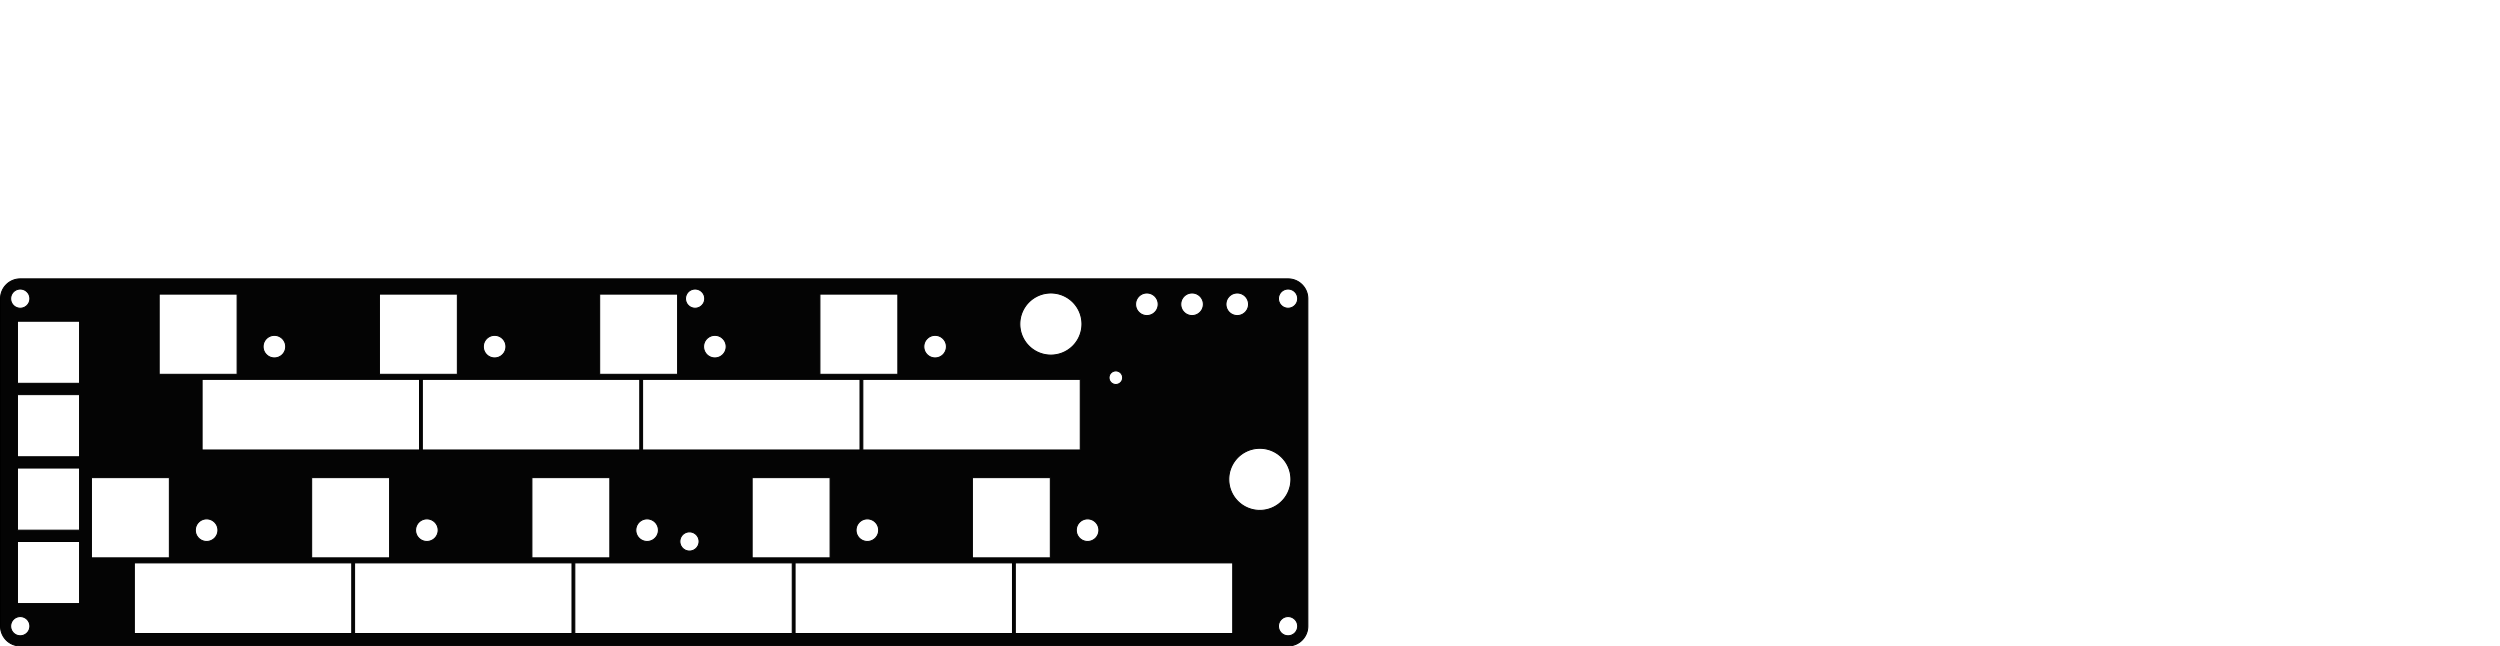 <?xml version="1.0" encoding="UTF-8" standalone="no"?>
<svg
   xmlns:dc="http://purl.org/dc/elements/1.1/"
   xmlns:cc="http://creativecommons.org/ns#"
   xmlns:rdf="http://www.w3.org/1999/02/22-rdf-syntax-ns#"
   xmlns:svg="http://www.w3.org/2000/svg"
   xmlns="http://www.w3.org/2000/svg"
   id="svg5861"
   viewBox="0 0 174290 45070"
   height="11.448cm"
   width="44.27cm"
   version="1.1">
  <defs
     id="defs5865" />
  <title
     id="title5155">SVG Picture created as EncoderBoard-Eco2_User.svg date 2020/06/12 06:57:51 </title>
  <desc
     id="desc5157">Picture generated by PCBNEW </desc>
  <path
     id="path5369"
     transform="scale(104.167)"
     d="M 13.566 186.635 C 10.06 186.636 6.696 188.031 4.215 190.512 C 1.734 192.993 0.34 196.356 0.338 199.863 L 0.338 419.072 C 0.34 422.585 1.734 425.951 4.215 428.432 C 6.696 430.913 10.06 432.307 13.566 432.303 L 862.072 432.303 C 865.582 432.307 868.945 430.913 871.426 428.432 C 873.907 425.951 875.302 422.585 875.301 419.072 L 875.301 199.863 C 875.302 196.356 873.907 192.993 871.426 190.512 C 868.945 188.031 865.582 186.636 862.072 186.635 L 13.566 186.635 z M 13.568 193.439 A 6.425 6.425 0 0 1 19.994 199.865 A 6.425 6.425 0 0 1 13.568 206.291 A 6.425 6.425 0 0 1 7.143 199.865 A 6.425 6.425 0 0 1 13.568 193.439 z M 465.223 193.439 A 6.425 6.425 0 0 1 471.646 199.865 A 6.425 6.425 0 0 1 465.223 206.291 A 6.425 6.425 0 0 1 458.797 199.865 A 6.425 6.425 0 0 1 465.223 193.439 z M 862.072 193.439 A 6.425 6.425 0 0 1 868.498 199.865 A 6.425 6.425 0 0 1 862.072 206.291 A 6.425 6.425 0 0 1 855.646 199.865 A 6.425 6.425 0 0 1 862.072 193.439 z M 703.332 196.086 A 20.787 20.787 0 0 1 724.119 216.873 A 20.787 20.787 0 0 1 703.332 237.66 A 20.787 20.787 0 0 1 682.545 216.873 A 20.787 20.787 0 0 1 703.332 196.086 z M 767.584 196.086 A 7.559 7.559 0 0 1 775.143 203.645 A 7.559 7.559 0 0 1 767.584 211.203 A 7.559 7.559 0 0 1 760.025 203.645 A 7.559 7.559 0 0 1 767.584 196.086 z M 797.82 196.086 A 7.559 7.559 0 0 1 805.379 203.645 A 7.559 7.559 0 0 1 797.82 211.203 A 7.559 7.559 0 0 1 790.262 203.645 A 7.559 7.559 0 0 1 797.82 196.086 z M 828.057 196.086 A 7.559 7.559 0 0 1 835.615 203.645 A 7.559 7.559 0 0 1 828.057 211.203 A 7.559 7.559 0 0 1 820.498 203.645 A 7.559 7.559 0 0 1 828.057 196.086 z M 106.541 196.838 L 158.697 196.838 L 158.697 250.502 L 106.541 250.502 L 106.541 196.838 z M 253.939 196.838 L 306.096 196.838 L 306.096 250.502 L 253.939 250.502 L 253.939 196.838 z M 401.348 196.838 L 453.504 196.838 L 453.504 250.502 L 401.348 250.502 L 401.348 196.838 z M 548.746 196.838 L 600.902 196.838 L 600.902 250.502 L 548.746 250.502 L 548.746 196.838 z M 11.674 214.982 L 53.252 214.982 L 53.252 256.551 L 11.674 256.551 L 11.674 214.982 z M 183.646 224.432 A 7.559 7.559 0 0 1 191.207 231.99 A 7.559 7.559 0 0 1 183.646 239.549 A 7.559 7.559 0 0 1 176.088 231.99 A 7.559 7.559 0 0 1 183.646 224.432 z M 331.049 224.432 A 7.559 7.559 0 0 1 338.607 231.99 A 7.559 7.559 0 0 1 331.049 239.549 A 7.559 7.559 0 0 1 323.49 231.99 A 7.559 7.559 0 0 1 331.049 224.432 z M 478.451 224.432 A 7.559 7.559 0 0 1 486.01 231.99 A 7.559 7.559 0 0 1 478.451 239.549 A 7.559 7.559 0 0 1 470.891 231.99 A 7.559 7.559 0 0 1 478.451 224.432 z M 625.852 224.432 A 7.559 7.559 0 0 1 633.41 231.99 A 7.559 7.559 0 0 1 625.852 239.549 A 7.559 7.559 0 0 1 618.293 231.99 A 7.559 7.559 0 0 1 625.852 224.432 z M 746.797 248.227 A 4.551 4.551 0 0 1 751.348 252.779 A 4.551 4.551 0 0 1 746.797 257.33 A 4.551 4.551 0 0 1 742.246 252.779 A 4.551 4.551 0 0 1 746.797 248.227 z M 135.264 253.91 L 280.781 253.91 L 280.781 301.152 L 135.264 301.152 L 135.264 253.91 z M 282.662 253.91 L 428.18 253.91 L 428.18 301.152 L 282.662 301.152 L 282.662 253.91 z M 430.07 253.91 L 575.578 253.91 L 575.578 301.152 L 430.07 301.152 L 430.07 253.91 z M 577.469 253.91 L 722.986 253.91 L 722.986 301.152 L 577.469 301.152 L 577.469 253.91 z M 11.674 264.115 L 53.252 264.115 L 53.252 305.684 L 11.674 305.684 L 11.674 264.115 z M 843.174 300.023 A 20.787 20.787 0 0 1 863.963 320.811 A 20.787 20.787 0 0 1 843.174 341.598 A 20.787 20.787 0 0 1 822.387 320.811 A 20.787 20.787 0 0 1 843.174 300.023 z M 11.674 313.248 L 53.252 313.248 L 53.252 354.826 L 11.674 354.826 L 11.674 313.248 z M 61.189 319.67 L 113.348 319.67 L 113.348 373.344 L 61.189 373.344 L 61.189 319.67 z M 208.588 319.67 L 260.746 319.67 L 260.746 373.344 L 208.588 373.344 L 208.588 319.67 z M 355.986 319.67 L 408.145 319.67 L 408.145 373.344 L 355.986 373.344 L 355.986 319.67 z M 503.395 319.67 L 555.553 319.67 L 555.553 373.344 L 503.395 373.344 L 503.395 319.67 z M 650.793 319.67 L 702.951 319.67 L 702.951 373.344 L 650.793 373.344 L 650.793 319.67 z M 138.293 347.266 A 7.559 7.559 0 0 1 145.852 354.826 A 7.559 7.559 0 0 1 138.293 362.385 A 7.559 7.559 0 0 1 130.734 354.826 A 7.559 7.559 0 0 1 138.293 347.266 z M 285.693 347.266 A 7.559 7.559 0 0 1 293.254 354.826 A 7.559 7.559 0 0 1 285.693 362.385 A 7.559 7.559 0 0 1 278.135 354.826 A 7.559 7.559 0 0 1 285.693 347.266 z M 433.096 347.266 A 7.559 7.559 0 0 1 440.656 354.826 A 7.559 7.559 0 0 1 433.096 362.385 A 7.559 7.559 0 0 1 425.537 354.826 A 7.559 7.559 0 0 1 433.096 347.266 z M 580.498 347.266 A 7.559 7.559 0 0 1 588.057 354.826 A 7.559 7.559 0 0 1 580.498 362.385 A 7.559 7.559 0 0 1 572.939 354.826 A 7.559 7.559 0 0 1 580.498 347.266 z M 727.898 347.266 A 7.559 7.559 0 0 1 735.457 354.826 A 7.559 7.559 0 0 1 727.898 362.385 A 7.559 7.559 0 0 1 720.34 354.826 A 7.559 7.559 0 0 1 727.898 347.266 z M 461.441 355.959 A 6.425 6.425 0 0 1 467.867 362.385 A 6.425 6.425 0 0 1 461.441 368.811 A 6.425 6.425 0 0 1 455.018 362.385 A 6.425 6.425 0 0 1 461.441 355.959 z M 11.674 362.381 L 53.252 362.381 L 53.252 403.959 L 11.674 403.959 L 11.674 362.381 z M 89.914 376.742 L 235.42 376.742 L 235.42 423.984 L 89.914 423.984 L 89.914 376.742 z M 237.312 376.742 L 382.818 376.742 L 382.818 423.984 L 237.312 423.984 L 237.312 376.742 z M 384.711 376.742 L 530.227 376.742 L 530.227 423.984 L 384.711 423.984 L 384.711 376.742 z M 532.119 376.742 L 677.625 376.742 L 677.625 423.984 L 532.119 423.984 L 532.119 376.742 z M 679.518 376.742 L 825.023 376.742 L 825.023 423.984 L 679.518 423.984 L 679.518 376.742 z M 13.568 412.652 A 6.425 6.425 0 0 1 19.994 419.078 A 6.425 6.425 0 0 1 13.568 425.502 A 6.425 6.425 0 0 1 7.143 419.078 A 6.425 6.425 0 0 1 13.568 412.652 z M 862.072 412.652 A 6.425 6.425 0 0 1 868.498 419.078 A 6.425 6.425 0 0 1 862.072 425.502 A 6.425 6.425 0 0 1 855.646 419.078 A 6.425 6.425 0 0 1 862.072 412.652 z "
     style="fill:#000000;fill-opacity:0.982;stroke:#000000;stroke-width:0.68;stroke-linecap:round;stroke-linejoin:round;stroke-opacity:1" />
  <g
     id="g5159"
     transform="translate(0 0) scale(1 1)"
     style="fill:#000000; fill-opacity:1;stroke:#000000; stroke-opacity:1; stroke-linecap:round; stroke-linejoin:round;" />
  <g
     id="g5161"
     style="fill:#000000; fill-opacity:0.0;  stroke:#000000; stroke-width:-0; stroke-opacity:1;  stroke-linecap:round; stroke-linejoin:round;" />
  <g
     id="g5397"
     style="fill:#000000;fill-opacity:0;stroke:#000000;stroke-width:70.866;stroke-linecap:round;stroke-linejoin:round;stroke-opacity:1" />
  <g
     id="g5399"
     style="fill:#000000;fill-opacity:0;stroke:#000000;stroke-width:70.866;stroke-linecap:round;stroke-linejoin:round;stroke-opacity:1" />
  <g
     id="g5401"
     style="fill:#000000;fill-opacity:0;stroke:#000000;stroke-width:70.866;stroke-linecap:round;stroke-linejoin:round;stroke-opacity:1" />
  <g
     id="g5403"
     style="fill:#000000;fill-opacity:0;stroke:#000000;stroke-width:70.866;stroke-linecap:round;stroke-linejoin:round;stroke-opacity:1" />
  <g
     id="g5405"
     style="fill:#000000;fill-opacity:0;stroke:#000000;stroke-width:70.866;stroke-linecap:round;stroke-linejoin:round;stroke-opacity:1" />
  <g
     id="g5407"
     style="fill:#000000;fill-opacity:0;stroke:#000000;stroke-width:70.866;stroke-linecap:round;stroke-linejoin:round;stroke-opacity:1" />
  <g
     id="g5409"
     style="fill:#000000;fill-opacity:0;stroke:#000000;stroke-width:70.866;stroke-linecap:round;stroke-linejoin:round;stroke-opacity:1" />
  <g
     id="g5411"
     style="fill:#000000;fill-opacity:0;stroke:#000000;stroke-width:70.866;stroke-linecap:round;stroke-linejoin:round;stroke-opacity:1" />
  <g
     id="g5413"
     style="fill:#000000;fill-opacity:0;stroke:#000000;stroke-width:70.866;stroke-linecap:round;stroke-linejoin:round;stroke-opacity:1" />
  <g
     id="g5415"
     style="fill:#000000;fill-opacity:0;stroke:#000000;stroke-width:70.866;stroke-linecap:round;stroke-linejoin:round;stroke-opacity:1" />
  <g
     id="g5417"
     style="fill:#000000;fill-opacity:0;stroke:#000000;stroke-width:70.866;stroke-linecap:round;stroke-linejoin:round;stroke-opacity:1" />
  <g
     id="g5419"
     style="fill:#000000;fill-opacity:0;stroke:#000000;stroke-width:70.866;stroke-linecap:round;stroke-linejoin:round;stroke-opacity:1" />
  <g
     id="g5421"
     style="fill:#000000;fill-opacity:0;stroke:#000000;stroke-width:70.866;stroke-linecap:round;stroke-linejoin:round;stroke-opacity:1" />
  <g
     id="g5423"
     style="fill:#000000;fill-opacity:0;stroke:#000000;stroke-width:70.866;stroke-linecap:round;stroke-linejoin:round;stroke-opacity:1" />
  <g
     id="g5425"
     style="fill:#000000;fill-opacity:0;stroke:#000000;stroke-width:70.866;stroke-linecap:round;stroke-linejoin:round;stroke-opacity:1" />
  <g
     id="g5427"
     style="fill:#000000;fill-opacity:0;stroke:#000000;stroke-width:70.866;stroke-linecap:round;stroke-linejoin:round;stroke-opacity:1" />
  <g
     id="g5429"
     style="fill:#000000;fill-opacity:0;stroke:#000000;stroke-width:70.866;stroke-linecap:round;stroke-linejoin:round;stroke-opacity:1" />
  <g
     id="g5431"
     style="fill:#000000;fill-opacity:0;stroke:#000000;stroke-width:70.866;stroke-linecap:round;stroke-linejoin:round;stroke-opacity:1" />
  <g
     id="g5433"
     style="fill:#000000;fill-opacity:0;stroke:#000000;stroke-width:70.866;stroke-linecap:round;stroke-linejoin:round;stroke-opacity:1" />
  <g
     id="g5435"
     style="fill:#000000;fill-opacity:0;stroke:#000000;stroke-width:70.866;stroke-linecap:round;stroke-linejoin:round;stroke-opacity:1" />
  <g
     id="g5437"
     style="fill:#000000;fill-opacity:0;stroke:#000000;stroke-width:70.866;stroke-linecap:round;stroke-linejoin:round;stroke-opacity:1" />
  <g
     id="g5439"
     style="fill:#000000;fill-opacity:0;stroke:#000000;stroke-width:70.866;stroke-linecap:round;stroke-linejoin:round;stroke-opacity:1" />
  <g
     id="g5441"
     style="fill:#000000;fill-opacity:0;stroke:#000000;stroke-width:70.866;stroke-linecap:round;stroke-linejoin:round;stroke-opacity:1" />
  <g
     id="g5443"
     style="fill:#000000;fill-opacity:0;stroke:#000000;stroke-width:70.866;stroke-linecap:round;stroke-linejoin:round;stroke-opacity:1" />
  <g
     id="g5445"
     style="fill:#000000;fill-opacity:0;stroke:#000000;stroke-width:70.866;stroke-linecap:round;stroke-linejoin:round;stroke-opacity:1" />
  <g
     id="g5447"
     style="fill:#000000;fill-opacity:0;stroke:#000000;stroke-width:70.866;stroke-linecap:round;stroke-linejoin:round;stroke-opacity:1" />
  <g
     id="g5449"
     style="fill:#000000;fill-opacity:0;stroke:#000000;stroke-width:70.866;stroke-linecap:round;stroke-linejoin:round;stroke-opacity:1" />
  <g
     id="g5451"
     style="fill:#000000;fill-opacity:0;stroke:#000000;stroke-width:70.866;stroke-linecap:round;stroke-linejoin:round;stroke-opacity:1" />
  <g
     id="g5453"
     style="fill:#000000;fill-opacity:0;stroke:#000000;stroke-width:70.866;stroke-linecap:round;stroke-linejoin:round;stroke-opacity:1" />
  <g
     id="g5455"
     style="fill:#000000;fill-opacity:0;stroke:#000000;stroke-width:70.866;stroke-linecap:round;stroke-linejoin:round;stroke-opacity:1" />
  <g
     id="g5457"
     style="fill:#000000;fill-opacity:0;stroke:#000000;stroke-width:70.866;stroke-linecap:round;stroke-linejoin:round;stroke-opacity:1" />
  <g
     id="g5459"
     style="fill:#000000;fill-opacity:0;stroke:#000000;stroke-width:70.866;stroke-linecap:round;stroke-linejoin:round;stroke-opacity:1" />
  <g
     id="g5461"
     style="fill:#000000;fill-opacity:0;stroke:#000000;stroke-width:70.866;stroke-linecap:round;stroke-linejoin:round;stroke-opacity:1" />
  <g
     id="g5463"
     style="fill:#000000;fill-opacity:0;stroke:#000000;stroke-width:70.866;stroke-linecap:round;stroke-linejoin:round;stroke-opacity:1" />
  <g
     id="g5465"
     style="fill:#000000;fill-opacity:0;stroke:#000000;stroke-width:70.866;stroke-linecap:round;stroke-linejoin:round;stroke-opacity:1" />
  <g
     id="g5467"
     style="fill:#000000;fill-opacity:0;stroke:#000000;stroke-width:70.866;stroke-linecap:round;stroke-linejoin:round;stroke-opacity:1" />
  <g
     id="g5469"
     style="fill:#000000;fill-opacity:0;stroke:#000000;stroke-width:70.866;stroke-linecap:round;stroke-linejoin:round;stroke-opacity:1" />
  <g
     id="g5471"
     style="fill:#000000;fill-opacity:0;stroke:#000000;stroke-width:70.866;stroke-linecap:round;stroke-linejoin:round;stroke-opacity:1" />
  <g
     id="g5473"
     style="fill:#000000;fill-opacity:0;stroke:#000000;stroke-width:70.866;stroke-linecap:round;stroke-linejoin:round;stroke-opacity:1" />
  <g
     id="g5475"
     style="fill:#000000;fill-opacity:0;stroke:#000000;stroke-width:70.866;stroke-linecap:round;stroke-linejoin:round;stroke-opacity:1" />
  <g
     id="g5477"
     style="fill:#000000;fill-opacity:0;stroke:#000000;stroke-width:70.866;stroke-linecap:round;stroke-linejoin:round;stroke-opacity:1" />
  <g
     id="g5479"
     style="fill:#000000;fill-opacity:0;stroke:#000000;stroke-width:70.866;stroke-linecap:round;stroke-linejoin:round;stroke-opacity:1" />
  <g
     id="g5481"
     style="fill:#000000;fill-opacity:0;stroke:#000000;stroke-width:70.866;stroke-linecap:round;stroke-linejoin:round;stroke-opacity:1" />
  <g
     id="g5483"
     style="fill:#000000;fill-opacity:0;stroke:#000000;stroke-width:70.866;stroke-linecap:round;stroke-linejoin:round;stroke-opacity:1" />
  <g
     id="g5485"
     style="fill:#000000;fill-opacity:0;stroke:#000000;stroke-width:70.866;stroke-linecap:round;stroke-linejoin:round;stroke-opacity:1" />
  <g
     id="g5487"
     style="fill:#000000;fill-opacity:0;stroke:#000000;stroke-width:70.866;stroke-linecap:round;stroke-linejoin:round;stroke-opacity:1" />
  <g
     id="g5489"
     style="fill:#000000;fill-opacity:0;stroke:#000000;stroke-width:70.866;stroke-linecap:round;stroke-linejoin:round;stroke-opacity:1" />
  <g
     id="g5491"
     style="fill:#000000;fill-opacity:0;stroke:#000000;stroke-width:70.866;stroke-linecap:round;stroke-linejoin:round;stroke-opacity:1" />
  <g
     id="g5493"
     style="fill:#000000;fill-opacity:0;stroke:#000000;stroke-width:70.866;stroke-linecap:round;stroke-linejoin:round;stroke-opacity:1" />
  <g
     id="g5495"
     style="fill:#000000;fill-opacity:0;stroke:#000000;stroke-width:70.866;stroke-linecap:round;stroke-linejoin:round;stroke-opacity:1" />
  <g
     id="g5497"
     style="fill:#000000;fill-opacity:0;stroke:#000000;stroke-width:70.866;stroke-linecap:round;stroke-linejoin:round;stroke-opacity:1" />
  <g
     id="g5499"
     style="fill:#000000;fill-opacity:0;stroke:#000000;stroke-width:70.866;stroke-linecap:round;stroke-linejoin:round;stroke-opacity:1" />
  <g
     id="g5501"
     style="fill:#000000;fill-opacity:0;stroke:#000000;stroke-width:70.866;stroke-linecap:round;stroke-linejoin:round;stroke-opacity:1" />
  <g
     id="g5503"
     style="fill:#000000;fill-opacity:0;stroke:#000000;stroke-width:70.866;stroke-linecap:round;stroke-linejoin:round;stroke-opacity:1" />
  <g
     id="g5505"
     style="fill:#000000;fill-opacity:0;stroke:#000000;stroke-width:70.866;stroke-linecap:round;stroke-linejoin:round;stroke-opacity:1" />
  <g
     id="g5507"
     style="fill:#000000;fill-opacity:0;stroke:#000000;stroke-width:70.866;stroke-linecap:round;stroke-linejoin:round;stroke-opacity:1" />
  <g
     id="g5509"
     style="fill:#000000;fill-opacity:0;stroke:#000000;stroke-width:70.866;stroke-linecap:round;stroke-linejoin:round;stroke-opacity:1" />
  <g
     id="g5511"
     style="fill:#000000;fill-opacity:0;stroke:#000000;stroke-width:70.866;stroke-linecap:round;stroke-linejoin:round;stroke-opacity:1" />
  <g
     id="g5513"
     style="fill:#000000;fill-opacity:0;stroke:#000000;stroke-width:70.866;stroke-linecap:round;stroke-linejoin:round;stroke-opacity:1" />
  <g
     id="g5515"
     style="fill:#000000;fill-opacity:0;stroke:#000000;stroke-width:70.866;stroke-linecap:round;stroke-linejoin:round;stroke-opacity:1" />
  <g
     id="g5517"
     style="fill:#000000;fill-opacity:0;stroke:#000000;stroke-width:70.866;stroke-linecap:round;stroke-linejoin:round;stroke-opacity:1" />
  <g
     id="g5519"
     style="fill:#000000;fill-opacity:0;stroke:#000000;stroke-width:70.866;stroke-linecap:round;stroke-linejoin:round;stroke-opacity:1" />
  <g
     id="g5521"
     style="fill:#000000;fill-opacity:0;stroke:#000000;stroke-width:70.866;stroke-linecap:round;stroke-linejoin:round;stroke-opacity:1" />
  <g
     id="g5523"
     style="fill:#000000;fill-opacity:0;stroke:#000000;stroke-width:70.866;stroke-linecap:round;stroke-linejoin:round;stroke-opacity:1" />
  <g
     id="g5525"
     style="fill:#000000;fill-opacity:0;stroke:#000000;stroke-width:70.866;stroke-linecap:round;stroke-linejoin:round;stroke-opacity:1" />
  <g
     id="g5527"
     style="fill:#000000;fill-opacity:0;stroke:#000000;stroke-width:70.866;stroke-linecap:round;stroke-linejoin:round;stroke-opacity:1" />
  <g
     id="g5529"
     style="fill:#000000;fill-opacity:0;stroke:#000000;stroke-width:70.866;stroke-linecap:round;stroke-linejoin:round;stroke-opacity:1" />
  <g
     id="g5531"
     style="fill:#000000;fill-opacity:0;stroke:#000000;stroke-width:70.866;stroke-linecap:round;stroke-linejoin:round;stroke-opacity:1" />
  <g
     id="g5533"
     style="fill:#000000;fill-opacity:0;stroke:#000000;stroke-width:70.866;stroke-linecap:round;stroke-linejoin:round;stroke-opacity:1" />
  <g
     id="g5535"
     style="fill:#000000;fill-opacity:0;stroke:#000000;stroke-width:70.866;stroke-linecap:round;stroke-linejoin:round;stroke-opacity:1" />
  <g
     id="g5537"
     style="fill:#000000;fill-opacity:0;stroke:#000000;stroke-width:70.866;stroke-linecap:round;stroke-linejoin:round;stroke-opacity:1" />
  <g
     id="g5539"
     style="fill:#000000;fill-opacity:0;stroke:#000000;stroke-width:70.866;stroke-linecap:round;stroke-linejoin:round;stroke-opacity:1" />
  <g
     id="g5541"
     style="fill:#000000;fill-opacity:0;stroke:#000000;stroke-width:70.866;stroke-linecap:round;stroke-linejoin:round;stroke-opacity:1" />
  <g
     id="g5543"
     style="fill:#000000;fill-opacity:0;stroke:#000000;stroke-width:70.866;stroke-linecap:round;stroke-linejoin:round;stroke-opacity:1" />
  <g
     id="g5545"
     style="fill:#000000;fill-opacity:0;stroke:#000000;stroke-width:70.866;stroke-linecap:round;stroke-linejoin:round;stroke-opacity:1" />
  <g
     id="g5547"
     style="fill:#000000;fill-opacity:0;stroke:#000000;stroke-width:70.866;stroke-linecap:round;stroke-linejoin:round;stroke-opacity:1" />
  <g
     id="g5549"
     style="fill:#000000;fill-opacity:0;stroke:#000000;stroke-width:70.866;stroke-linecap:round;stroke-linejoin:round;stroke-opacity:1" />
  <g
     id="g5551"
     style="fill:#000000;fill-opacity:0;stroke:#000000;stroke-width:70.866;stroke-linecap:round;stroke-linejoin:round;stroke-opacity:1" />
  <g
     id="g5553"
     style="fill:#000000;fill-opacity:0;stroke:#000000;stroke-width:70.866;stroke-linecap:round;stroke-linejoin:round;stroke-opacity:1" />
  <g
     id="g5555"
     style="fill:#000000;fill-opacity:0;stroke:#000000;stroke-width:70.866;stroke-linecap:round;stroke-linejoin:round;stroke-opacity:1" />
  <g
     id="g5557"
     style="fill:#000000;fill-opacity:0;stroke:#000000;stroke-width:70.866;stroke-linecap:round;stroke-linejoin:round;stroke-opacity:1" />
  <g
     id="g5559"
     style="fill:#000000;fill-opacity:0;stroke:#000000;stroke-width:70.866;stroke-linecap:round;stroke-linejoin:round;stroke-opacity:1" />
  <g
     id="g5561"
     style="fill:#000000;fill-opacity:0;stroke:#000000;stroke-width:70.866;stroke-linecap:round;stroke-linejoin:round;stroke-opacity:1" />
  <g
     id="g5563"
     style="fill:#000000;fill-opacity:0;stroke:#000000;stroke-width:70.866;stroke-linecap:round;stroke-linejoin:round;stroke-opacity:1" />
  <g
     id="g5565"
     style="fill:#000000;fill-opacity:0;stroke:#000000;stroke-width:70.866;stroke-linecap:round;stroke-linejoin:round;stroke-opacity:1" />
  <g
     id="g5567"
     style="fill:#000000;fill-opacity:0;stroke:#000000;stroke-width:70.866;stroke-linecap:round;stroke-linejoin:round;stroke-opacity:1" />
  <g
     id="g5569"
     style="fill:#000000;fill-opacity:0;stroke:#000000;stroke-width:70.866;stroke-linecap:round;stroke-linejoin:round;stroke-opacity:1" />
  <g
     id="g5571"
     style="fill:#000000;fill-opacity:0;stroke:#000000;stroke-width:70.866;stroke-linecap:round;stroke-linejoin:round;stroke-opacity:1" />
  <g
     id="g5573"
     style="fill:#000000;fill-opacity:0;stroke:#000000;stroke-width:70.866;stroke-linecap:round;stroke-linejoin:round;stroke-opacity:1" />
  <g
     id="g5575"
     style="fill:#000000;fill-opacity:0;stroke:#000000;stroke-width:70.866;stroke-linecap:round;stroke-linejoin:round;stroke-opacity:1" />
  <g
     id="g5577"
     style="fill:#000000;fill-opacity:0;stroke:#000000;stroke-width:70.866;stroke-linecap:round;stroke-linejoin:round;stroke-opacity:1" />
  <g
     id="g5579"
     style="fill:#000000;fill-opacity:0;stroke:#000000;stroke-width:70.866;stroke-linecap:round;stroke-linejoin:round;stroke-opacity:1" />
  <g
     id="g5581"
     style="fill:#000000;fill-opacity:0;stroke:#000000;stroke-width:70.866;stroke-linecap:round;stroke-linejoin:round;stroke-opacity:1" />
  <g
     id="g5583"
     style="fill:#000000;fill-opacity:0;stroke:#000000;stroke-width:70.866;stroke-linecap:round;stroke-linejoin:round;stroke-opacity:1" />
  <g
     id="g5585"
     style="fill:#000000;fill-opacity:0;stroke:#000000;stroke-width:70.866;stroke-linecap:round;stroke-linejoin:round;stroke-opacity:1" />
  <g
     id="g5587"
     style="fill:#000000;fill-opacity:0;stroke:#000000;stroke-width:70.866;stroke-linecap:round;stroke-linejoin:round;stroke-opacity:1" />
  <g
     id="g5589"
     style="fill:#000000;fill-opacity:0;stroke:#000000;stroke-width:70.866;stroke-linecap:round;stroke-linejoin:round;stroke-opacity:1" />
  <g
     id="g5591"
     style="fill:#000000;fill-opacity:0;stroke:#000000;stroke-width:70.866;stroke-linecap:round;stroke-linejoin:round;stroke-opacity:1" />
  <g
     id="g5593"
     style="fill:#000000;fill-opacity:0;stroke:#000000;stroke-width:70.866;stroke-linecap:round;stroke-linejoin:round;stroke-opacity:1" />
  <g
     id="g5595"
     style="fill:#000000;fill-opacity:0;stroke:#000000;stroke-width:70.866;stroke-linecap:round;stroke-linejoin:round;stroke-opacity:1" />
  <g
     id="g5597"
     style="fill:#000000;fill-opacity:0;stroke:#000000;stroke-width:70.866;stroke-linecap:round;stroke-linejoin:round;stroke-opacity:1" />
  <g
     id="g5599"
     style="fill:#000000;fill-opacity:0;stroke:#000000;stroke-width:70.866;stroke-linecap:round;stroke-linejoin:round;stroke-opacity:1" />
  <g
     id="g5601"
     style="fill:#000000;fill-opacity:0;stroke:#000000;stroke-width:70.866;stroke-linecap:round;stroke-linejoin:round;stroke-opacity:1" />
  <g
     id="g5603"
     style="fill:#000000;fill-opacity:0;stroke:#000000;stroke-width:70.866;stroke-linecap:round;stroke-linejoin:round;stroke-opacity:1" />
  <g
     id="g5605"
     style="fill:#000000;fill-opacity:0;stroke:#000000;stroke-width:70.866;stroke-linecap:round;stroke-linejoin:round;stroke-opacity:1" />
  <g
     id="g5607"
     style="fill:#000000;fill-opacity:0;stroke:#000000;stroke-width:70.866;stroke-linecap:round;stroke-linejoin:round;stroke-opacity:1" />
  <g
     id="g5609"
     style="fill:#000000;fill-opacity:0;stroke:#000000;stroke-width:70.866;stroke-linecap:round;stroke-linejoin:round;stroke-opacity:1" />
  <g
     id="g5611"
     style="fill:#000000;fill-opacity:0;stroke:#000000;stroke-width:70.866;stroke-linecap:round;stroke-linejoin:round;stroke-opacity:1" />
  <g
     id="g5613"
     style="fill:#000000;fill-opacity:0;stroke:#000000;stroke-width:70.866;stroke-linecap:round;stroke-linejoin:round;stroke-opacity:1" />
  <g
     id="g5615"
     style="fill:#000000;fill-opacity:0;stroke:#000000;stroke-width:70.866;stroke-linecap:round;stroke-linejoin:round;stroke-opacity:1" />
  <g
     id="g5617"
     style="fill:#000000;fill-opacity:0;stroke:#000000;stroke-width:70.866;stroke-linecap:round;stroke-linejoin:round;stroke-opacity:1" />
  <g
     id="g5619"
     style="fill:#000000;fill-opacity:0;stroke:#000000;stroke-width:70.866;stroke-linecap:round;stroke-linejoin:round;stroke-opacity:1" />
  <g
     id="g5621"
     style="fill:#000000;fill-opacity:0;stroke:#000000;stroke-width:70.866;stroke-linecap:round;stroke-linejoin:round;stroke-opacity:1" />
  <g
     id="g5623"
     style="fill:#000000;fill-opacity:0;stroke:#000000;stroke-width:70.866;stroke-linecap:round;stroke-linejoin:round;stroke-opacity:1" />
  <g
     id="g5625"
     style="fill:#000000;fill-opacity:0;stroke:#000000;stroke-width:70.866;stroke-linecap:round;stroke-linejoin:round;stroke-opacity:1" />
  <g
     id="g5627"
     style="fill:#000000;fill-opacity:0;stroke:#000000;stroke-width:70.866;stroke-linecap:round;stroke-linejoin:round;stroke-opacity:1" />
  <g
     id="g5629"
     style="fill:#000000;fill-opacity:0;stroke:#000000;stroke-width:70.866;stroke-linecap:round;stroke-linejoin:round;stroke-opacity:1" />
  <g
     id="g5631"
     style="fill:#000000;fill-opacity:0;stroke:#000000;stroke-width:70.866;stroke-linecap:round;stroke-linejoin:round;stroke-opacity:1" />
  <g
     id="g5633"
     style="fill:#000000;fill-opacity:0;stroke:#000000;stroke-width:70.866;stroke-linecap:round;stroke-linejoin:round;stroke-opacity:1" />
  <g
     id="g5635"
     style="fill:#000000;fill-opacity:0;stroke:#000000;stroke-width:70.866;stroke-linecap:round;stroke-linejoin:round;stroke-opacity:1" />
  <g
     id="g5637"
     style="fill:#000000;fill-opacity:0;stroke:#000000;stroke-width:70.866;stroke-linecap:round;stroke-linejoin:round;stroke-opacity:1" />
  <g
     id="g5639"
     style="fill:#000000;fill-opacity:0;stroke:#000000;stroke-width:70.866;stroke-linecap:round;stroke-linejoin:round;stroke-opacity:1" />
  <g
     id="g5641"
     style="fill:#000000;fill-opacity:0;stroke:#000000;stroke-width:70.866;stroke-linecap:round;stroke-linejoin:round;stroke-opacity:1" />
  <g
     id="g5643"
     style="fill:#000000;fill-opacity:0;stroke:#000000;stroke-width:70.866;stroke-linecap:round;stroke-linejoin:round;stroke-opacity:1" />
  <g
     id="g5645"
     style="fill:#000000;fill-opacity:0;stroke:#000000;stroke-width:70.866;stroke-linecap:round;stroke-linejoin:round;stroke-opacity:1" />
  <g
     id="g5647"
     style="fill:#000000;fill-opacity:0;stroke:#000000;stroke-width:70.866;stroke-linecap:round;stroke-linejoin:round;stroke-opacity:1" />
  <g
     id="g5649"
     style="fill:#000000;fill-opacity:0;stroke:#000000;stroke-width:70.866;stroke-linecap:round;stroke-linejoin:round;stroke-opacity:1" />
  <g
     id="g5651"
     style="fill:#000000;fill-opacity:0;stroke:#000000;stroke-width:70.866;stroke-linecap:round;stroke-linejoin:round;stroke-opacity:1" />
  <g
     id="g5653"
     style="fill:#000000;fill-opacity:0;stroke:#000000;stroke-width:70.866;stroke-linecap:round;stroke-linejoin:round;stroke-opacity:1" />
  <g
     id="g5655"
     style="fill:#000000;fill-opacity:0;stroke:#000000;stroke-width:70.866;stroke-linecap:round;stroke-linejoin:round;stroke-opacity:1" />
  <g
     id="g5657"
     style="fill:#000000;fill-opacity:0;stroke:#000000;stroke-width:70.866;stroke-linecap:round;stroke-linejoin:round;stroke-opacity:1" />
  <g
     id="g5659"
     style="fill:#000000;fill-opacity:0;stroke:#000000;stroke-width:70.866;stroke-linecap:round;stroke-linejoin:round;stroke-opacity:1" />
  <g
     id="g5661"
     style="fill:#000000;fill-opacity:0;stroke:#000000;stroke-width:70.866;stroke-linecap:round;stroke-linejoin:round;stroke-opacity:1" />
  <g
     id="g5663"
     style="fill:#000000;fill-opacity:0;stroke:#000000;stroke-width:70.866;stroke-linecap:round;stroke-linejoin:round;stroke-opacity:1" />
  <g
     id="g5665"
     style="fill:#000000;fill-opacity:0;stroke:#000000;stroke-width:70.866;stroke-linecap:round;stroke-linejoin:round;stroke-opacity:1" />
  <g
     id="g5667"
     style="fill:#000000;fill-opacity:0;stroke:#000000;stroke-width:70.866;stroke-linecap:round;stroke-linejoin:round;stroke-opacity:1" />
  <g
     id="g5669"
     style="fill:#000000;fill-opacity:0;stroke:#000000;stroke-width:70.866;stroke-linecap:round;stroke-linejoin:round;stroke-opacity:1" />
  <g
     id="g5671"
     style="fill:#000000;fill-opacity:0;stroke:#000000;stroke-width:70.866;stroke-linecap:round;stroke-linejoin:round;stroke-opacity:1" />
  <g
     id="g5673"
     style="fill:#000000;fill-opacity:0;stroke:#000000;stroke-width:70.866;stroke-linecap:round;stroke-linejoin:round;stroke-opacity:1" />
  <g
     id="g5675"
     style="fill:#000000;fill-opacity:0;stroke:#000000;stroke-width:70.866;stroke-linecap:round;stroke-linejoin:round;stroke-opacity:1" />
  <g
     id="g5677"
     style="fill:#000000;fill-opacity:0;stroke:#000000;stroke-width:70.866;stroke-linecap:round;stroke-linejoin:round;stroke-opacity:1" />
  <g
     id="g5679"
     style="fill:#000000;fill-opacity:0;stroke:#000000;stroke-width:70.866;stroke-linecap:round;stroke-linejoin:round;stroke-opacity:1" />
  <g
     id="g5681"
     style="fill:#000000;fill-opacity:0;stroke:#000000;stroke-width:70.866;stroke-linecap:round;stroke-linejoin:round;stroke-opacity:1" />
  <g
     id="g5683"
     style="fill:#000000;fill-opacity:0;stroke:#000000;stroke-width:70.866;stroke-linecap:round;stroke-linejoin:round;stroke-opacity:1" />
  <g
     id="g5685"
     style="fill:#000000;fill-opacity:0;stroke:#000000;stroke-width:70.866;stroke-linecap:round;stroke-linejoin:round;stroke-opacity:1" />
  <g
     id="g5687"
     style="fill:#000000;fill-opacity:0;stroke:#000000;stroke-width:70.866;stroke-linecap:round;stroke-linejoin:round;stroke-opacity:1" />
  <g
     id="g5689"
     style="fill:#000000;fill-opacity:0;stroke:#000000;stroke-width:70.866;stroke-linecap:round;stroke-linejoin:round;stroke-opacity:1" />
  <g
     id="g5691"
     style="fill:#000000;fill-opacity:0;stroke:#000000;stroke-width:70.866;stroke-linecap:round;stroke-linejoin:round;stroke-opacity:1" />
  <g
     id="g5693"
     style="fill:#000000;fill-opacity:0;stroke:#000000;stroke-width:70.866;stroke-linecap:round;stroke-linejoin:round;stroke-opacity:1" />
  <g
     id="g5695"
     style="fill:#000000;fill-opacity:0;stroke:#000000;stroke-width:70.866;stroke-linecap:round;stroke-linejoin:round;stroke-opacity:1" />
  <g
     id="g5697"
     style="fill:#000000;fill-opacity:0;stroke:#000000;stroke-width:70.866;stroke-linecap:round;stroke-linejoin:round;stroke-opacity:1" />
  <g
     id="g5699"
     style="fill:#000000;fill-opacity:0;stroke:#000000;stroke-width:70.866;stroke-linecap:round;stroke-linejoin:round;stroke-opacity:1" />
  <g
     id="g5701"
     style="fill:#000000;fill-opacity:0;stroke:#000000;stroke-width:70.866;stroke-linecap:round;stroke-linejoin:round;stroke-opacity:1" />
  <g
     id="g5703"
     style="fill:#000000;fill-opacity:0;stroke:#000000;stroke-width:70.866;stroke-linecap:round;stroke-linejoin:round;stroke-opacity:1" />
  <g
     id="g5705"
     style="fill:#000000;fill-opacity:0;stroke:#000000;stroke-width:70.866;stroke-linecap:round;stroke-linejoin:round;stroke-opacity:1" />
  <g
     id="g5707"
     style="fill:#000000;fill-opacity:0;stroke:#000000;stroke-width:70.866;stroke-linecap:round;stroke-linejoin:round;stroke-opacity:1" />
  <g
     id="g5709"
     style="fill:#000000;fill-opacity:0;stroke:#000000;stroke-width:70.866;stroke-linecap:round;stroke-linejoin:round;stroke-opacity:1" />
  <g
     id="g5711"
     style="fill:#000000;fill-opacity:0;stroke:#000000;stroke-width:70.866;stroke-linecap:round;stroke-linejoin:round;stroke-opacity:1" />
  <g
     id="g5713"
     style="fill:#000000;fill-opacity:0;stroke:#000000;stroke-width:70.866;stroke-linecap:round;stroke-linejoin:round;stroke-opacity:1" />
  <g
     id="g5715"
     style="fill:#000000;fill-opacity:0;stroke:#000000;stroke-width:70.866;stroke-linecap:round;stroke-linejoin:round;stroke-opacity:1" />
  <g
     id="g5717"
     style="fill:#000000;fill-opacity:0;stroke:#000000;stroke-width:70.866;stroke-linecap:round;stroke-linejoin:round;stroke-opacity:1" />
  <g
     id="g5719"
     style="fill:#000000;fill-opacity:0;stroke:#000000;stroke-width:70.866;stroke-linecap:round;stroke-linejoin:round;stroke-opacity:1" />
  <g
     id="g5721"
     style="fill:#000000;fill-opacity:0;stroke:#000000;stroke-width:70.866;stroke-linecap:round;stroke-linejoin:round;stroke-opacity:1" />
  <g
     id="g5723"
     style="fill:#000000;fill-opacity:0;stroke:#000000;stroke-width:70.866;stroke-linecap:round;stroke-linejoin:round;stroke-opacity:1" />
  <g
     id="g5725"
     style="fill:#000000;fill-opacity:0;stroke:#000000;stroke-width:70.866;stroke-linecap:round;stroke-linejoin:round;stroke-opacity:1" />
  <g
     id="g5727"
     style="fill:#000000;fill-opacity:0;stroke:#000000;stroke-width:70.866;stroke-linecap:round;stroke-linejoin:round;stroke-opacity:1" />
  <g
     id="g5729"
     style="fill:#000000;fill-opacity:0;stroke:#000000;stroke-width:70.866;stroke-linecap:round;stroke-linejoin:round;stroke-opacity:1" />
  <g
     id="g5731"
     style="fill:#000000;fill-opacity:0;stroke:#000000;stroke-width:70.866;stroke-linecap:round;stroke-linejoin:round;stroke-opacity:1" />
  <g
     id="g5733"
     style="fill:#000000;fill-opacity:0;stroke:#000000;stroke-width:70.866;stroke-linecap:round;stroke-linejoin:round;stroke-opacity:1" />
  <g
     id="g5735"
     style="fill:#000000;fill-opacity:0;stroke:#000000;stroke-width:70.866;stroke-linecap:round;stroke-linejoin:round;stroke-opacity:1" />
  <g
     id="g5737"
     style="fill:#000000;fill-opacity:0;stroke:#000000;stroke-width:70.866;stroke-linecap:round;stroke-linejoin:round;stroke-opacity:1" />
  <g
     id="g5739"
     style="fill:#000000;fill-opacity:0;stroke:#000000;stroke-width:70.866;stroke-linecap:round;stroke-linejoin:round;stroke-opacity:1" />
  <g
     id="g5741"
     style="fill:#000000;fill-opacity:0;stroke:#000000;stroke-width:70.866;stroke-linecap:round;stroke-linejoin:round;stroke-opacity:1" />
  <g
     id="g5743"
     style="fill:#000000;fill-opacity:0;stroke:#000000;stroke-width:70.866;stroke-linecap:round;stroke-linejoin:round;stroke-opacity:1" />
  <g
     id="g5745"
     style="fill:#000000;fill-opacity:0;stroke:#000000;stroke-width:70.866;stroke-linecap:round;stroke-linejoin:round;stroke-opacity:1" />
  <g
     id="g5747"
     style="fill:#000000;fill-opacity:0;stroke:#000000;stroke-width:70.866;stroke-linecap:round;stroke-linejoin:round;stroke-opacity:1" />
  <g
     id="g5749"
     style="fill:#000000;fill-opacity:0;stroke:#000000;stroke-width:70.866;stroke-linecap:round;stroke-linejoin:round;stroke-opacity:1" />
  <g
     id="g5751"
     style="fill:#000000;fill-opacity:0;stroke:#000000;stroke-width:70.866;stroke-linecap:round;stroke-linejoin:round;stroke-opacity:1" />
  <g
     id="g5753"
     style="fill:#000000;fill-opacity:0;stroke:#000000;stroke-width:70.866;stroke-linecap:round;stroke-linejoin:round;stroke-opacity:1" />
  <g
     id="g5755"
     style="fill:#000000;fill-opacity:0;stroke:#000000;stroke-width:70.866;stroke-linecap:round;stroke-linejoin:round;stroke-opacity:1" />
  <g
     id="g5757"
     style="fill:#000000;fill-opacity:0;stroke:#000000;stroke-width:70.866;stroke-linecap:round;stroke-linejoin:round;stroke-opacity:1" />
  <g
     id="g5759"
     style="fill:#000000;fill-opacity:0;stroke:#000000;stroke-width:70.866;stroke-linecap:round;stroke-linejoin:round;stroke-opacity:1" />
  <g
     id="g5761"
     style="fill:#000000;fill-opacity:0;stroke:#000000;stroke-width:70.866;stroke-linecap:round;stroke-linejoin:round;stroke-opacity:1" />
  <g
     id="g5763"
     style="fill:#000000;fill-opacity:0;stroke:#000000;stroke-width:70.866;stroke-linecap:round;stroke-linejoin:round;stroke-opacity:1" />
  <g
     id="g5765"
     style="fill:#000000;fill-opacity:0;stroke:#000000;stroke-width:70.866;stroke-linecap:round;stroke-linejoin:round;stroke-opacity:1" />
  <g
     id="g5767"
     style="fill:#000000;fill-opacity:0;stroke:#000000;stroke-width:70.866;stroke-linecap:round;stroke-linejoin:round;stroke-opacity:1" />
  <g
     id="g5769"
     style="fill:#000000;fill-opacity:0;stroke:#000000;stroke-width:70.866;stroke-linecap:round;stroke-linejoin:round;stroke-opacity:1" />
  <g
     id="g5771"
     style="fill:#000000;fill-opacity:0;stroke:#000000;stroke-width:70.866;stroke-linecap:round;stroke-linejoin:round;stroke-opacity:1" />
  <g
     id="g5773"
     style="fill:#000000;fill-opacity:0;stroke:#000000;stroke-width:70.866;stroke-linecap:round;stroke-linejoin:round;stroke-opacity:1" />
  <g
     id="g5775"
     style="fill:#000000;fill-opacity:0;stroke:#000000;stroke-width:70.866;stroke-linecap:round;stroke-linejoin:round;stroke-opacity:1" />
  <g
     id="g5777"
     style="fill:#000000;fill-opacity:0;stroke:#000000;stroke-width:70.866;stroke-linecap:round;stroke-linejoin:round;stroke-opacity:1" />
  <g
     id="g5779"
     style="fill:#000000;fill-opacity:0;stroke:#000000;stroke-width:70.866;stroke-linecap:round;stroke-linejoin:round;stroke-opacity:1" />
  <g
     id="g5781"
     style="fill:#000000;fill-opacity:0;stroke:#000000;stroke-width:70.866;stroke-linecap:round;stroke-linejoin:round;stroke-opacity:1" />
  <g
     id="g5783"
     style="fill:#000000;fill-opacity:0;stroke:#000000;stroke-width:70.866;stroke-linecap:round;stroke-linejoin:round;stroke-opacity:1" />
  <g
     id="g5785"
     style="fill:#000000;fill-opacity:0;stroke:#000000;stroke-width:70.866;stroke-linecap:round;stroke-linejoin:round;stroke-opacity:1" />
  <g
     id="g5787"
     style="fill:#000000;fill-opacity:0;stroke:#000000;stroke-width:70.866;stroke-linecap:round;stroke-linejoin:round;stroke-opacity:1" />
  <g
     id="g5789"
     style="fill:#000000;fill-opacity:0;stroke:#000000;stroke-width:70.866;stroke-linecap:round;stroke-linejoin:round;stroke-opacity:1" />
  <g
     id="g5791"
     style="fill:#000000;fill-opacity:0;stroke:#000000;stroke-width:70.866;stroke-linecap:round;stroke-linejoin:round;stroke-opacity:1" />
  <g
     id="g5793"
     style="fill:#000000;fill-opacity:0;stroke:#000000;stroke-width:70.866;stroke-linecap:round;stroke-linejoin:round;stroke-opacity:1" />
  <g
     id="g5795"
     style="fill:#000000;fill-opacity:0;stroke:#000000;stroke-width:70.866;stroke-linecap:round;stroke-linejoin:round;stroke-opacity:1" />
  <g
     id="g5797"
     style="fill:#000000;fill-opacity:0;stroke:#000000;stroke-width:70.866;stroke-linecap:round;stroke-linejoin:round;stroke-opacity:1" />
  <g
     id="g5799"
     style="fill:#000000;fill-opacity:0;stroke:#000000;stroke-width:70.866;stroke-linecap:round;stroke-linejoin:round;stroke-opacity:1" />
  <g
     id="g5801"
     style="fill:#000000;fill-opacity:0;stroke:#000000;stroke-width:70.866;stroke-linecap:round;stroke-linejoin:round;stroke-opacity:1" />
  <g
     id="g5803"
     style="fill:#000000;fill-opacity:0;stroke:#000000;stroke-width:70.866;stroke-linecap:round;stroke-linejoin:round;stroke-opacity:1" />
  <g
     id="g5805"
     style="fill:#000000;fill-opacity:0;stroke:#000000;stroke-width:70.866;stroke-linecap:round;stroke-linejoin:round;stroke-opacity:1" />
  <g
     id="g5807"
     style="fill:#000000;fill-opacity:0;stroke:#000000;stroke-width:70.866;stroke-linecap:round;stroke-linejoin:round;stroke-opacity:1" />
  <g
     id="g5809"
     style="fill:#000000;fill-opacity:0;stroke:#000000;stroke-width:70.866;stroke-linecap:round;stroke-linejoin:round;stroke-opacity:1" />
  <g
     id="g5811"
     style="fill:#000000;fill-opacity:0;stroke:#000000;stroke-width:70.866;stroke-linecap:round;stroke-linejoin:round;stroke-opacity:1" />
  <g
     id="g5813"
     style="fill:#000000;fill-opacity:0;stroke:#000000;stroke-width:70.866;stroke-linecap:round;stroke-linejoin:round;stroke-opacity:1" />
  <g
     id="g5815"
     style="fill:#000000;fill-opacity:0;stroke:#000000;stroke-width:70.866;stroke-linecap:round;stroke-linejoin:round;stroke-opacity:1" />
  <g
     id="g5817"
     style="fill:#000000;fill-opacity:0;stroke:#000000;stroke-width:70.866;stroke-linecap:round;stroke-linejoin:round;stroke-opacity:1" />
  <g
     id="g5819"
     style="fill:#000000;fill-opacity:0;stroke:#000000;stroke-width:70.866;stroke-linecap:round;stroke-linejoin:round;stroke-opacity:1" />
  <g
     id="g5821"
     style="fill:#000000;fill-opacity:0;stroke:#000000;stroke-width:70.866;stroke-linecap:round;stroke-linejoin:round;stroke-opacity:1" />
  <g
     id="g5823"
     style="fill:#000000;fill-opacity:0;stroke:#000000;stroke-width:70.866;stroke-linecap:round;stroke-linejoin:round;stroke-opacity:1" />
  <g
     id="g5825"
     style="fill:#000000;fill-opacity:0;stroke:#000000;stroke-width:70.866;stroke-linecap:round;stroke-linejoin:round;stroke-opacity:1" />
  <g
     id="g5827"
     style="fill:#000000;fill-opacity:0;stroke:#000000;stroke-width:70.866;stroke-linecap:round;stroke-linejoin:round;stroke-opacity:1" />
  <g
     id="g5829"
     style="fill:#000000;fill-opacity:0;stroke:#000000;stroke-width:70.866;stroke-linecap:round;stroke-linejoin:round;stroke-opacity:1" />
  <g
     id="g5831"
     style="fill:#000000;fill-opacity:0;stroke:#000000;stroke-width:70.866;stroke-linecap:round;stroke-linejoin:round;stroke-opacity:1" />
  <g
     id="g5833"
     style="fill:#000000;fill-opacity:0;stroke:#000000;stroke-width:70.866;stroke-linecap:round;stroke-linejoin:round;stroke-opacity:1" />
  <g
     id="g5835"
     style="fill:#000000;fill-opacity:0;stroke:#000000;stroke-width:70.866;stroke-linecap:round;stroke-linejoin:round;stroke-opacity:1" />
  <g
     id="g5837"
     style="fill:#000000;fill-opacity:0;stroke:#000000;stroke-width:70.866;stroke-linecap:round;stroke-linejoin:round;stroke-opacity:1" />
  <g
     id="g5839"
     style="fill:#000000;fill-opacity:0;stroke:#000000;stroke-width:70.866;stroke-linecap:round;stroke-linejoin:round;stroke-opacity:1" />
  <g
     id="g5841"
     style="fill:#000000;fill-opacity:0;stroke:#000000;stroke-width:70.866;stroke-linecap:round;stroke-linejoin:round;stroke-opacity:1" />
  <g
     id="g5843"
     style="fill:#000000;fill-opacity:0;stroke:#000000;stroke-width:70.866;stroke-linecap:round;stroke-linejoin:round;stroke-opacity:1" />
  <g
     id="g5845"
     style="fill:#000000;fill-opacity:0;stroke:#000000;stroke-width:70.866;stroke-linecap:round;stroke-linejoin:round;stroke-opacity:1" />
  <g
     id="g5847"
     style="fill:#000000;fill-opacity:0;stroke:#000000;stroke-width:70.866;stroke-linecap:round;stroke-linejoin:round;stroke-opacity:1" />
  <g
     id="g5849"
     style="fill:#000000;fill-opacity:0;stroke:#000000;stroke-width:70.866;stroke-linecap:round;stroke-linejoin:round;stroke-opacity:1" />
  <g
     id="g5851"
     style="fill:#000000;fill-opacity:0;stroke:#000000;stroke-width:70.866;stroke-linecap:round;stroke-linejoin:round;stroke-opacity:1" />
  <g
     id="g5853"
     style="fill:#000000;fill-opacity:0;stroke:#000000;stroke-width:70.866;stroke-linecap:round;stroke-linejoin:round;stroke-opacity:1" />
  <g
     id="g5855"
     style="fill:#000000;fill-opacity:0;stroke:#000000;stroke-width:70.866;stroke-linecap:round;stroke-linejoin:round;stroke-opacity:1" />
  <g
     id="g5857"
     style="fill:#000000;fill-opacity:0;stroke:#000000;stroke-width:70.866;stroke-linecap:round;stroke-linejoin:round;stroke-opacity:1" />
</svg>
